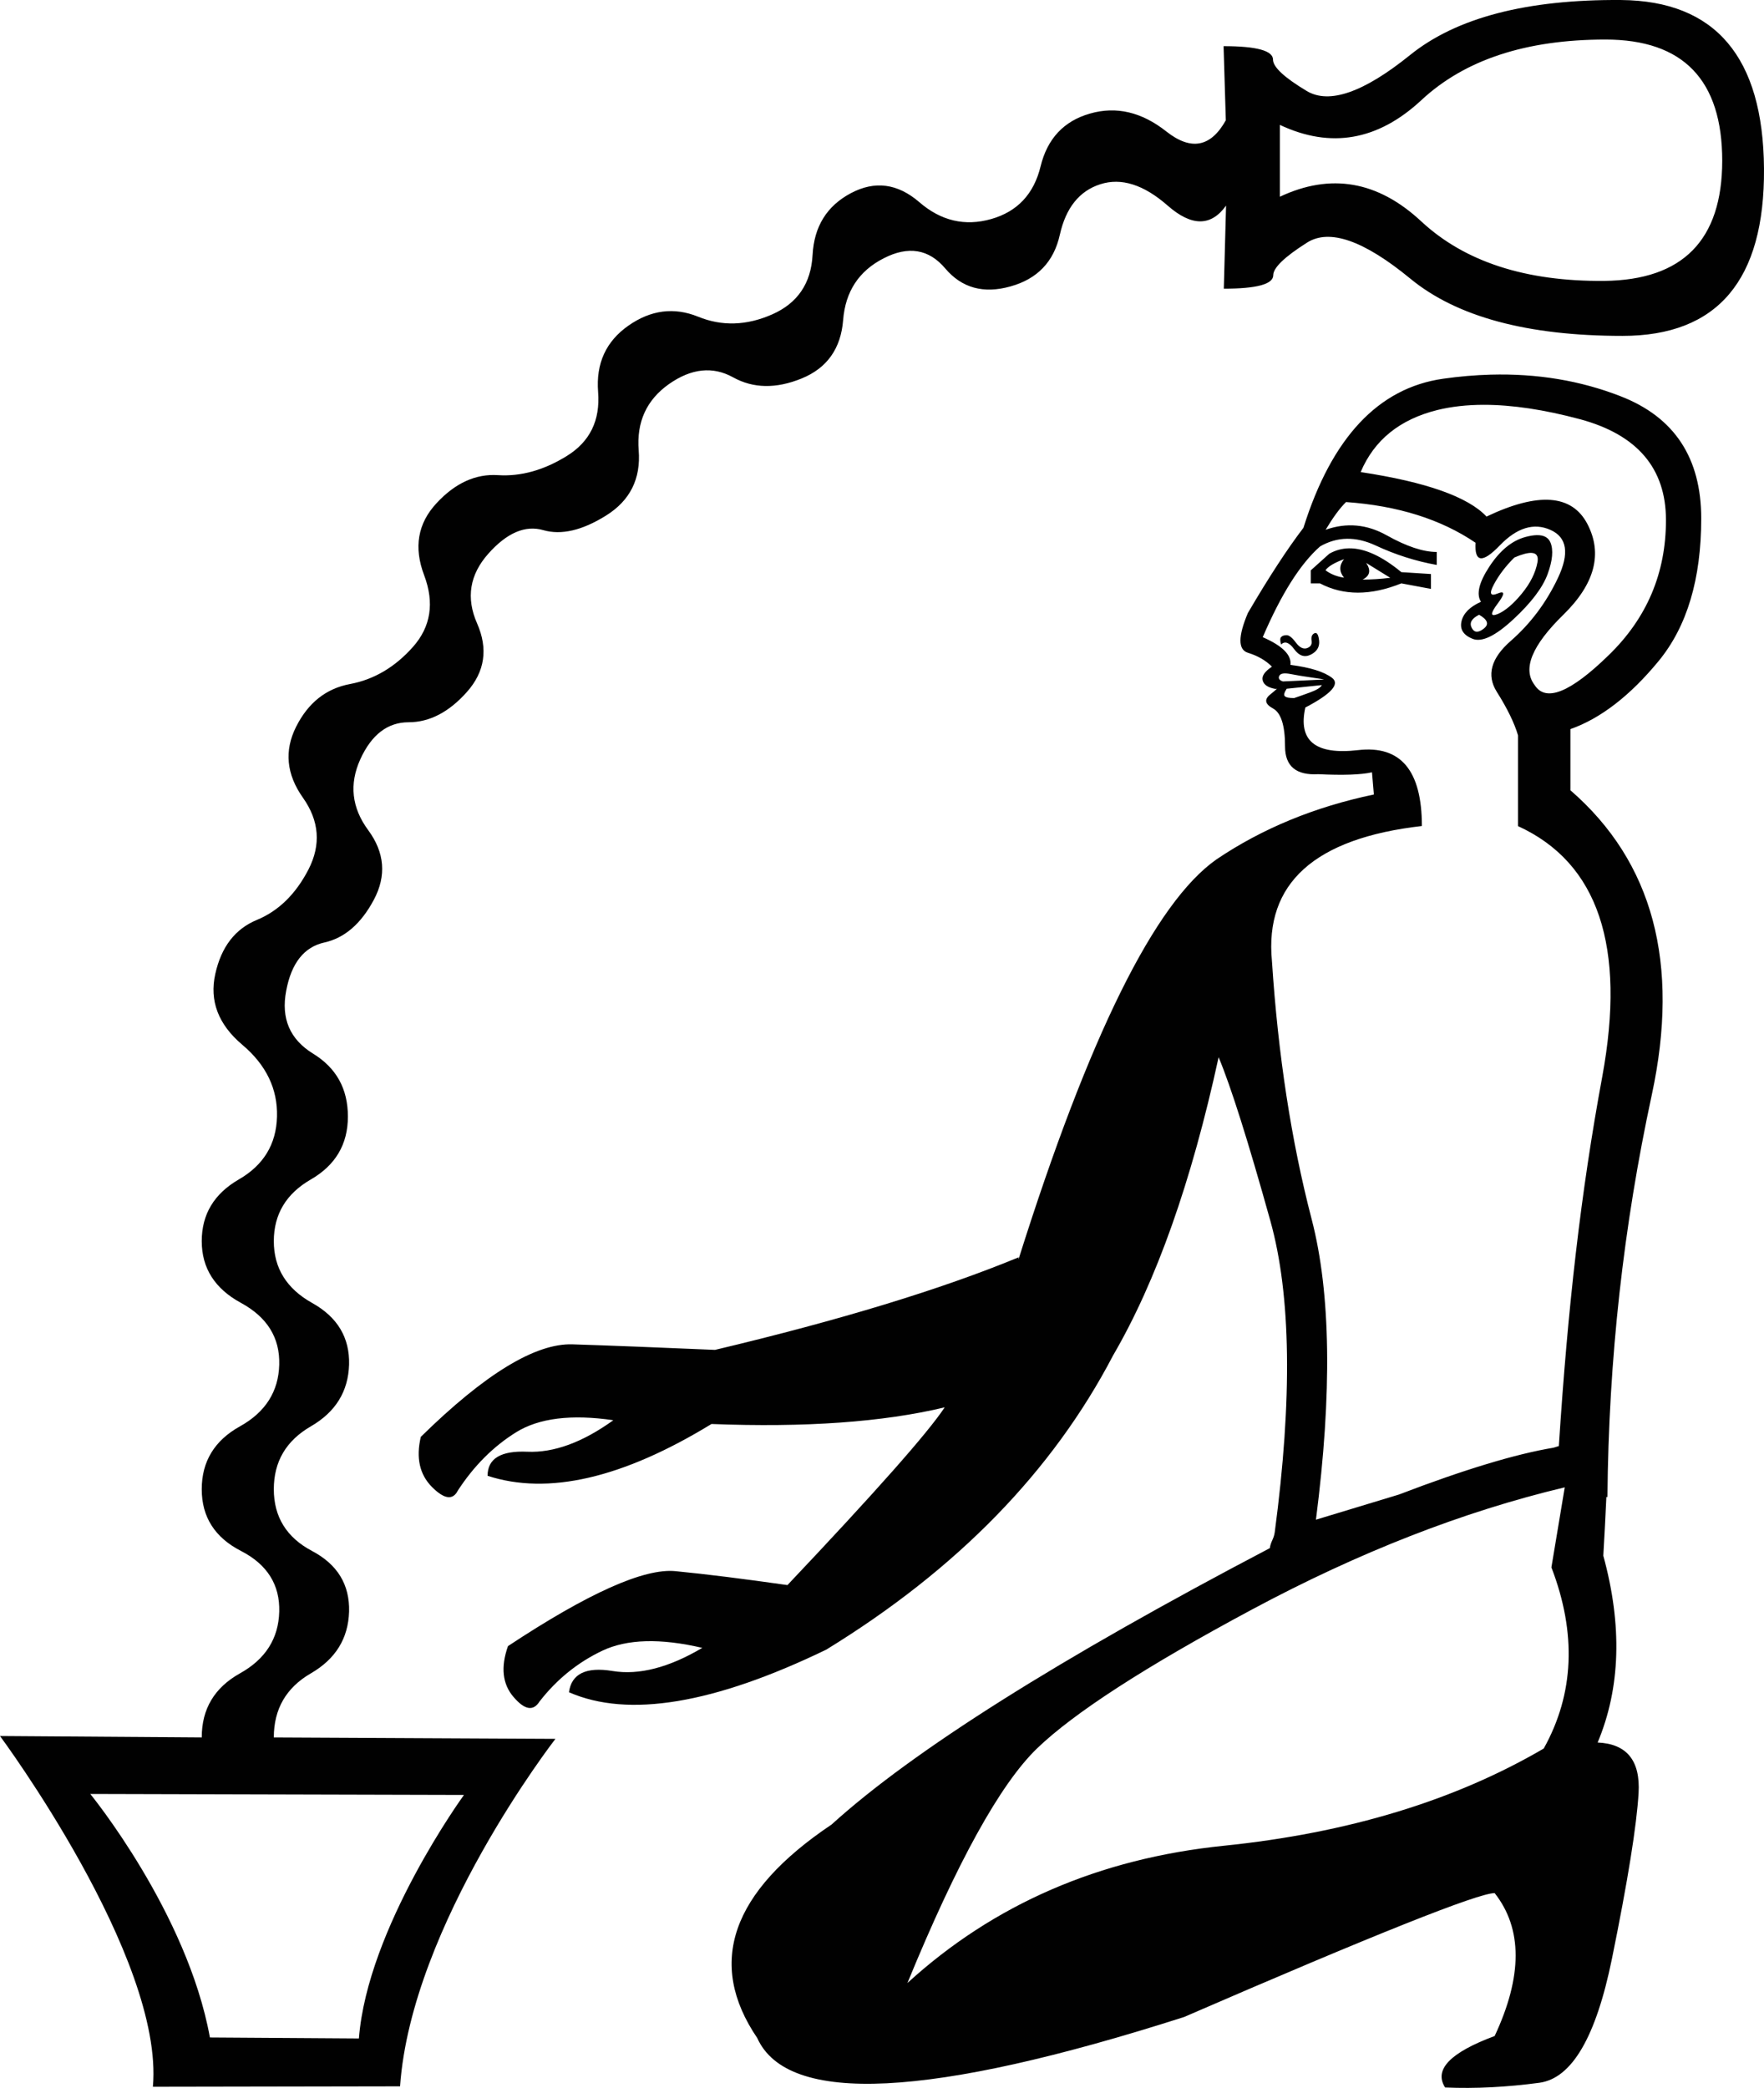 <?xml version="1.0" encoding="UTF-8" standalone="no"?>
<!-- Generator: Adobe Illustrator 19.0.0, SVG Export Plug-In . SVG Version: 6.00 Build 0)  -->

<svg
   version="1.1"
   id="Ebene_1"
   x="0px"
   y="0px"
   viewBox="0 0 1517.495 1795.416"
   xml:space="preserve"
   width="1517.495"
   height="1795.416"
   xmlns="http://www.w3.org/2000/svg"
   xmlns:svg="http://www.w3.org/2000/svg"><defs
   id="defs2624">
	
	
	
	
	
</defs>
<style
   type="text/css"
   id="style2613">
	.st0{fill:#010101;}
</style>
<path
   id="XMLID_9_"
   class="st0"
   d="M 1394.591,0.017 C 1313.506,-0.592 1252.92,15.138 1213.038,47.308 c -39.883,32.17 -69.515,42.521 -88.898,30.952 -19.282,-11.569 -29.026,-20.601 -29.026,-26.994 0,-7.713 -14.206,-11.569 -42.52,-11.569 l 1.927,63.732 c -12.888,23.138 -29.936,26.386 -51.146,9.641 -21.21,-16.745 -43.131,-21.921 -65.661,-15.427 -22.529,6.393 -36.737,21.617 -42.522,45.364 -5.785,23.848 -19.991,38.969 -42.52,45.362 -22.529,6.393 -43.131,1.625 -61.803,-14.511 -18.673,-16.136 -38.36,-18.674 -58.961,-7.714 -20.601,10.96 -31.562,28.619 -32.881,53.076 -1.319,24.457 -12.889,41.507 -34.809,51.148 -21.92,9.641 -43.129,10.352 -63.73,1.929 -20.601,-8.322 -40.593,-5.785 -59.875,7.712 -19.282,13.497 -28.01,32.474 -26.082,57.033 1.928,24.559 -7.103,42.827 -26.994,55.106 -19.891,12.279 -39.578,17.657 -58.961,16.439 -19.282,-1.319 -37.042,6.8 -53.076,24.154 -16.136,17.354 -19.688,37.955 -10.656,61.803 9.032,23.848 5.785,44.448 -9.641,61.801 -15.425,17.354 -33.488,28.01 -54.089,31.866 -20.601,3.856 -36.028,16.137 -46.379,36.738 -10.351,20.601 -8.32,40.898 5.786,60.89 14.208,19.992 15.729,40.592 4.87,61.801 -10.96,21.21 -25.775,35.723 -44.448,43.435 -18.673,7.713 -30.548,23.137 -35.723,46.377 -5.176,23.138 2.538,43.435 23.139,60.89 20.601,17.354 30.546,37.955 29.937,61.803 -0.609,23.848 -11.569,41.812 -32.881,54.091 -21.21,12.279 -31.866,29.936 -31.866,53.074 0,23.138 11.265,40.898 33.795,53.076 22.529,12.279 33.49,29.938 32.881,53.076 -0.609,23.138 -11.874,40.896 -33.795,53.074 -21.92,12.178 -32.881,30.243 -32.881,54.091 0,23.849 11.265,41.505 33.795,53.074 22.529,11.569 33.49,29.024 32.881,52.163 -0.609,23.138 -11.874,40.898 -33.795,53.076 -21.92,12.279 -32.881,30.545 -32.881,55.104 L 0,1492.824 c 0,0 141.312,190.426 131.536,301.629 l 212.622,-0.37 c 9.776,-139.31 133.666,-298.815 133.666,-298.815 l -242.27,-1.222 c 0,-24.457 10.656,-42.825 31.866,-55.104 21.21,-12.279 32.17,-29.938 32.881,-53.076 0.609,-23.138 -9.946,-40.594 -31.866,-52.163 -21.92,-11.569 -32.881,-29.327 -32.881,-53.074 0,-23.848 10.656,-41.812 31.866,-54.091 21.21,-12.279 32.17,-29.936 32.881,-53.074 0.609,-23.138 -9.946,-40.898 -31.866,-53.076 -21.92,-12.279 -32.881,-29.938 -32.881,-53.076 0,-23.138 10.656,-40.896 31.866,-53.074 21.21,-12.279 31.866,-30.243 31.866,-54.091 0,-23.848 -9.945,-41.81 -29.937,-54.089 -19.992,-12.279 -27.706,-30.243 -23.139,-54.091 4.465,-23.848 15.426,-37.651 32.881,-41.507 17.354,-3.856 31.562,-16.135 42.522,-36.736 10.96,-20.601 9.336,-40.593 -4.872,-59.875 -14.208,-19.282 -16.439,-39.578 -6.799,-60.89 9.641,-21.21 23.544,-31.866 41.507,-31.866 18.064,0 34.809,-8.727 50.234,-26.08 15.425,-17.354 18.368,-37.043 8.727,-58.963 -9.641,-21.92 -6.393,-41.811 9.641,-59.875 16.034,-18.064 31.865,-24.762 47.291,-20.297 15.425,4.465 33.49,0.306 54.091,-12.582 20.601,-12.888 29.937,-31.562 28.009,-56.02 -1.928,-24.457 6.799,-43.434 26.08,-57.033 19.282,-13.497 37.651,-15.427 55.106,-5.786 17.354,9.641 37.041,9.945 58.961,1.015 21.92,-8.93 33.795,-25.777 35.723,-50.234 1.928,-24.457 13.496,-42.216 34.807,-53.074 21.21,-10.96 38.97,-8.018 53.076,8.727 14.208,16.745 32.88,21.919 56.018,15.425 23.138,-6.393 37.346,-21.209 42.522,-44.448 5.176,-23.138 16.745,-37.651 34.809,-43.435 18.064,-5.785 37.345,0.304 57.946,18.368 20.601,18.064 37.346,18.064 50.234,0 l -1.929,71.444 c 28.314,0 42.522,-3.857 42.522,-11.569 0,-6.393 9.64,-15.729 29.024,-28.009 19.282,-12.279 48.914,-1.928 88.898,30.952 39.984,32.88 100.773,49.219 182.568,49.219 81.795,0 122.389,-48 121.678,-143.901 C 1516.776,49.034 1475.675,0.727 1394.591,0.017 Z m -13.498,33.997 c 66.978,0 100.468,34.809 100.468,104.325 -0.102,68.095 -33.895,102.497 -101.483,103.207 -67.587,0.609 -120.054,-16.441 -157.399,-51.148 -37.346,-34.809 -77.939,-41.811 -121.678,-21.21 V 107.387 c 43.739,20.601 84.333,13.497 121.678,-21.21 37.346,-34.809 90.116,-52.163 158.414,-52.163 z m -98.749,288.144 c -13.332,0.365 -26.962,1.539 -40.89,3.518 -55.714,7.916 -95.8,50.639 -120.156,128.172 -13.802,18.064 -29.734,42.421 -47.798,73.272 -8.524,20.195 -8.524,31.56 0,34.199 8.525,2.639 15.426,6.597 20.703,11.976 -6.393,4.262 -9.033,8.219 -7.916,11.974 1.015,3.755 4.77,6.091 11.163,7.207 2.131,-1.015 0.508,0.507 -4.769,4.769 -5.277,4.262 -4.467,8.221 2.434,11.976 6.901,3.755 10.352,14.613 10.352,32.677 0,16.948 9.539,24.965 28.617,23.848 21.21,1.015 36.635,0.508 46.175,-1.623 l 1.623,19.078 c -50.944,10.656 -96.001,29.227 -135.275,55.714 -53.076,37.143 -109.805,151.819 -170.39,343.926 v -1.623 c -66.877,27.603 -153.849,54.091 -261.116,79.563 -49.929,-2.131 -90.724,-3.756 -122.59,-4.771 -31.866,-1.015 -75.401,25.473 -130.506,79.563 -4.262,18.064 -1.016,32.373 9.538,43.029 10.554,10.656 18.064,11.67 22.326,3.146 13.802,-21.21 30.547,-37.955 50.133,-50.133 19.586,-12.178 47.494,-15.627 83.622,-10.35 -26.487,19.079 -51.249,28.11 -73.981,27.095 -22.834,-1.015 -34.199,5.886 -34.199,20.703 51.959,16.948 116.197,2.131 192.613,-44.551 80.679,3.146 147.557,-1.623 200.633,-14.309 -14.816,22.326 -59.977,73.27 -135.277,152.833 -37.143,-5.277 -69.212,-9.335 -96.308,-11.974 -27.096,-2.639 -75.097,18.876 -144.106,64.442 -6.393,18.064 -4.768,32.677 4.771,43.739 9.539,11.163 16.948,12.483 22.326,3.958 14.816,-19.079 32.879,-33.694 54.089,-43.741 21.21,-10.047 49.931,-10.857 85.957,-2.434 -28.618,16.948 -54.394,23.645 -77.228,19.89 -22.834,-3.755 -35.316,2.436 -37.448,18.267 50.944,22.326 124.722,10.047 221.334,-36.635 112.544,-69.008 194.745,-153.341 246.805,-253.098 37.143,-63.731 67.385,-149.078 90.726,-256.345 10.656,25.472 25.473,72.458 44.551,140.857 17.759,63.731 18.977,152.833 3.754,267.508 -0.812,6.089 -3.348,7.714 -4.261,13.803 -181.35,95.089 -307.087,174.245 -377.009,237.672 -86.362,57.947 -107.673,119.141 -63.934,183.583 26.183,57.947 148.572,51.857 367.166,-18.065 163.894,-71.038 252.995,-106.557 267.203,-106.557 24.051,30.546 24.051,71.545 0,122.895 -38.259,14.207 -52.467,28.924 -42.623,44.248 26.183,1.116 53.279,-0.304 81.186,-4.059 27.908,-3.856 48.611,-39.376 62.311,-106.557 13.7,-67.182 21.311,-114.777 22.935,-142.583 1.624,-27.908 -10.148,-42.319 -35.214,-43.435 19.688,-46.987 21.31,-100.57 4.87,-160.648 1.015,-17.658 1.93,-34.3 2.64,-50.638 l 0.912,0.303 c 1.015,-118.836 13.803,-232.904 38.159,-345.955 24.356,-113.052 1.015,-200.327 -70.023,-261.927 v -52.567 c 25.98,-9.133 51.45,-28.822 75.908,-58.557 24.457,-29.734 36.635,-70.529 36.635,-122.59 0,-52.061 -23.036,-87.072 -69.21,-105.035 -34.631,-13.548 -71.945,-19.734 -111.942,-18.64 z m -5.752,25.957 c 24.22,0 51.756,4.123 82.582,12.368 49.321,13.294 73.981,42.217 73.981,86.768 0,45.667 -16.442,84.332 -49.322,116.198 -32.88,32.069 -54.09,40.594 -63.629,25.676 -10.656,-13.802 -2.435,-33.996 24.661,-60.483 27.096,-26.487 33.995,-52.569 20.701,-78.041 -13.294,-25.472 -42.217,-27.604 -86.768,-6.394 -15.933,-16.948 -51.959,-29.734 -108.281,-38.258 11.671,-27.603 33.692,-45.362 66.065,-53.38 12.14,-2.968 25.478,-4.454 40.01,-4.454 z m -118.66,83.61 c 44.551,3.146 81.695,14.817 111.429,35.012 -1.015,16.948 5.886,17.76 20.703,2.436 14.816,-15.425 29.43,-19.891 43.739,-13.498 14.309,6.393 16.439,20.196 6.392,41.406 -10.047,21.21 -23.645,39.273 -40.593,54.089 -16.948,14.816 -21.006,29.43 -11.974,43.739 9.032,14.309 15.121,26.792 18.267,37.448 v 78.041 c 69.008,31.561 93.06,103.513 72.459,215.449 -18.368,99.149 -29.634,198.095 -37.346,317.641 l -4.567,1.419 c -32.474,5.379 -76.822,18.776 -133.043,40.29 l -71.343,21.615 c 14.005,-108.891 12.787,-194.948 -3.653,-258.274 -17.556,-67.385 -28.922,-141.466 -34.199,-222.043 -6.393,-66.877 36.635,-105.644 128.984,-116.198 0,-47.798 -18.267,-69.516 -54.902,-65.254 -36.635,4.262 -51.758,-7.915 -45.364,-36.635 22.326,-11.671 29.939,-20.195 23.038,-25.472 -6.901,-5.277 -18.877,-9.032 -35.824,-11.163 1.015,-8.525 -6.901,-16.44 -23.848,-23.848 15.933,-37.143 32.373,-63.123 49.32,-78.041 14.816,-8.525 30.749,-8.728 47.798,-0.813 16.948,7.916 34.505,13.497 52.569,16.745 v -11.163 c -11.671,0 -25.98,-4.769 -43.029,-14.309 -17.049,-9.539 -34.503,-11.162 -52.567,-4.769 6.393,-10.656 12.177,-18.571 17.555,-23.848 z m 163.986,28.463 c -2.772,0.065 -5.984,0.593 -9.631,1.576 -11.671,3.146 -22.021,11.67 -31.053,25.472 -9.032,13.802 -11.366,23.849 -7.205,30.243 -9.539,4.262 -15.121,9.844 -16.745,16.745 -1.624,6.901 1.624,11.975 9.54,15.121 7.916,3.146 19.586,-2.436 35.012,-16.745 15.425,-14.309 25.269,-27.299 29.531,-38.97 4.262,-11.671 5.074,-20.704 2.436,-27.097 -1.814,-4.395 -5.787,-6.488 -11.885,-6.345 z m -161.411,11.339 c -6.026,0.089 -11.688,1.633 -16.984,4.646 l -15.934,14.311 v 11.163 h 7.917 c 20.195,10.656 43.536,10.656 70.023,0 l 25.472,4.769 v -12.786 l -25.472,-1.623 c -16.745,-13.814 -31.763,-20.674 -45.021,-20.479 z m 157.009,3.932 c 4.316,0.2 6.037,2.84 5.124,7.92 -1.624,9.032 -6.09,18.063 -13.498,27.095 -7.408,9.032 -14.309,14.817 -20.703,17.557 -6.495,2.537 -6.495,-0.407 -0.102,-8.931 6.393,-8.525 6.393,-11.366 0,-8.727 -6.393,2.639 -7.408,-8e-4 -3.146,-7.916 4.262,-7.916 10.048,-15.628 17.557,-23.036 6.482,-2.797 11.409,-4.118 14.767,-3.962 z m -161.308,5.383 c -4.262,5.379 -4.262,10.655 0,15.932 -6.393,-1.015 -11.672,-3.147 -15.934,-6.394 2.131,-3.146 7.41,-6.392 15.934,-9.538 z m 19.078,3.247 20.703,12.786 c -8.423,1.015 -16.44,1.522 -23.849,1.522 6.393,-3.146 7.408,-7.915 3.146,-14.309 z m 97.12,44.551 c 7.408,4.262 8.829,8.219 3.958,11.974 -4.77,3.755 -8.221,3.452 -10.352,-0.811 -2.131,-4.262 8e-4,-7.916 6.394,-11.163 z m -140.556,15.694 c -0.343,-0.031 -0.714,0.048 -1.114,0.238 -2.131,1.015 -2.943,3.147 -2.436,6.394 0.507,3.146 -0.812,5.276 -3.958,6.392 -3.146,1.015 -6.394,-0.507 -9.54,-4.769 -3.146,-4.262 -5.885,-6.394 -7.914,-6.394 -2.131,0 -3.756,0.509 -4.771,1.625 -1.015,1.015 -1.015,3.145 0,6.392 3.146,-3.146 6.901,-1.826 11.163,3.958 4.262,5.886 9.031,7.407 14.309,4.769 5.277,-2.639 7.714,-6.595 7.207,-11.974 -0.495,-4.288 -1.458,-6.498 -2.946,-6.632 z m -28.185,34.883 c 1.598,-0.266 3.73,-0.141 6.368,0.367 5.277,1.015 11.669,2.131 19.078,3.146 7.408,1.015 10.656,1.625 9.54,1.625 l -35.012,1.623 c -3.146,-1.015 -4.16,-2.64 -3.146,-4.771 0.507,-1.066 1.573,-1.724 3.171,-1.99 z m 33.464,9.906 c -1.015,2.131 -4.464,4.263 -10.35,6.394 -5.886,2.131 -10.352,3.754 -13.498,4.769 -4.262,0 -6.901,-0.507 -8.018,-1.623 -1.015,-1.015 -0.506,-3.147 1.625,-6.394 z m 208.953,689.881 -11.468,68.804 c 21.819,56.83 19.586,108.79 -6.596,155.776 -76.518,44.754 -168.257,72.662 -275.322,83.622 -107.064,10.96 -197.79,50.235 -272.075,118.025 42.623,-103.817 79.764,-171 111.427,-201.648 31.663,-30.546 93.466,-70.531 185.206,-119.649 91.74,-49.118 181.35,-84.128 268.828,-104.932 z M 77.666,1542.645 399.137,1543.497 c 0,0 -83.049,114.085 -90.381,209.403 l -128.175,-0.852 C 161.029,1644.51 77.666,1542.645 77.666,1542.645 Z"
   style="stroke-width:1.015" />
</svg>
